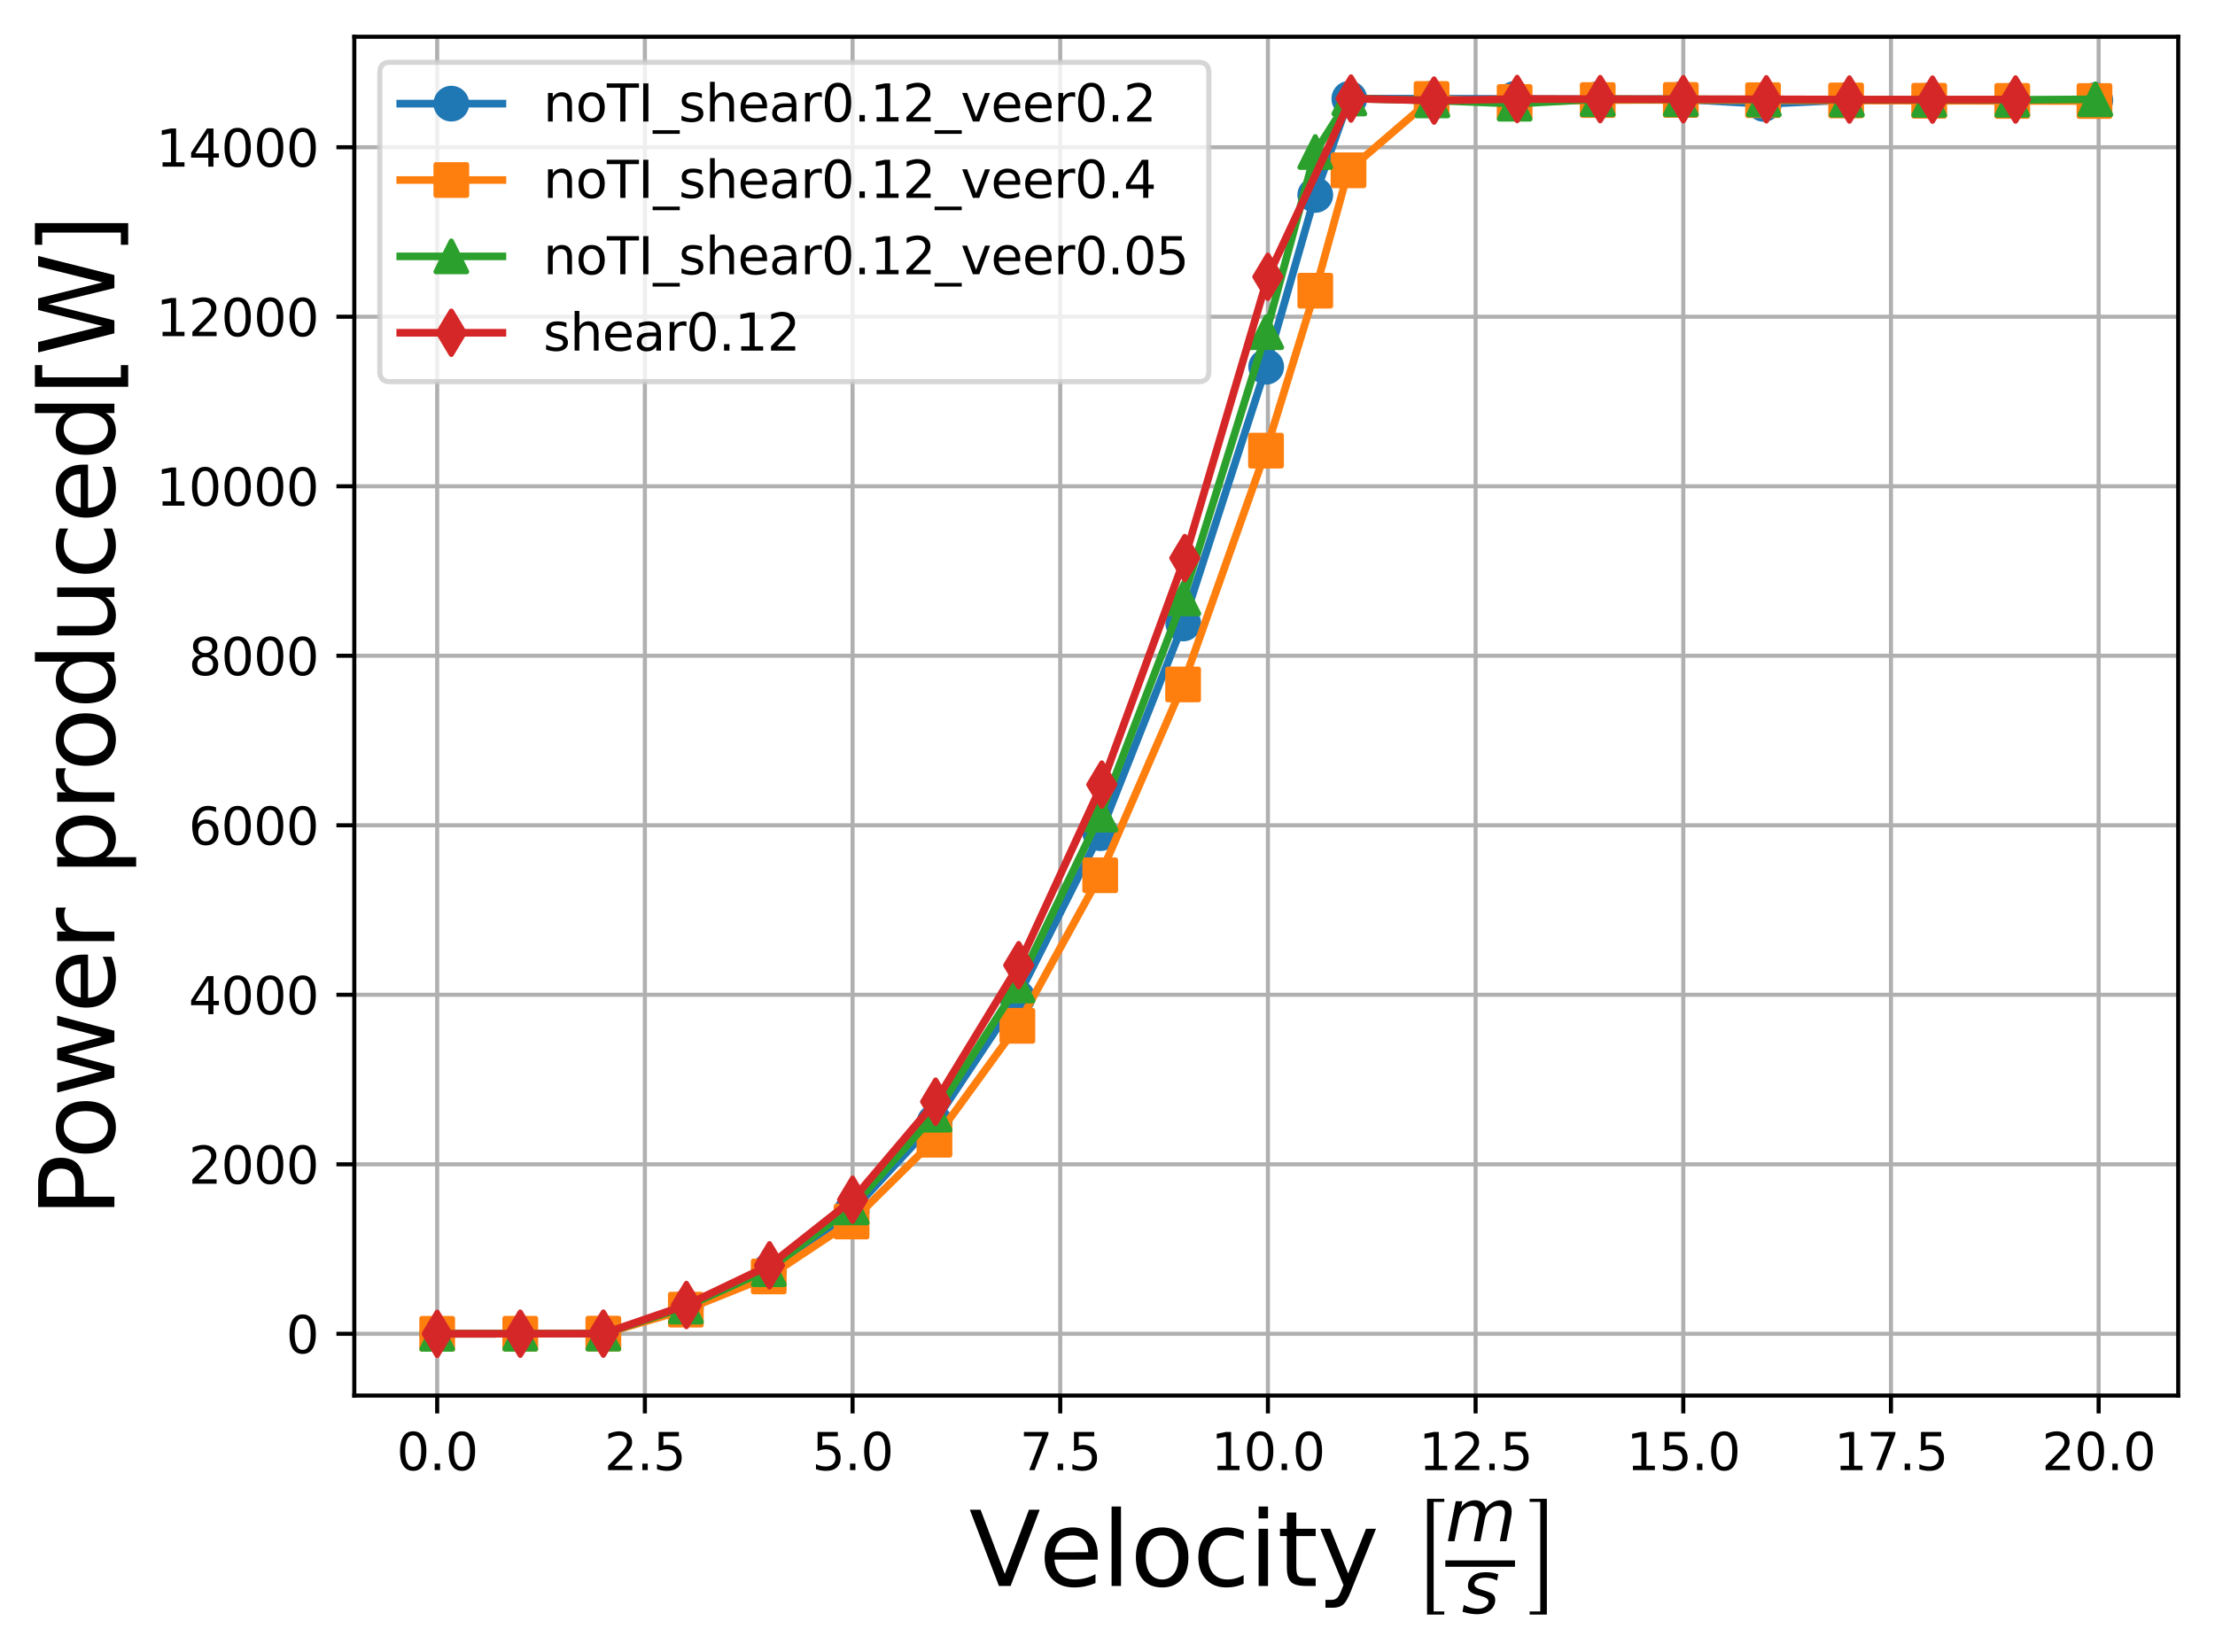 <?xml version="1.0" encoding="utf-8" standalone="no"?>
<!DOCTYPE svg PUBLIC "-//W3C//DTD SVG 1.1//EN"
  "http://www.w3.org/Graphics/SVG/1.1/DTD/svg11.dtd">
<svg xmlns:xlink="http://www.w3.org/1999/xlink" width="433.689pt" height="323.59pt" viewBox="0 0 433.689 323.59" xmlns="http://www.w3.org/2000/svg" version="1.1">
 <defs>
  <style type="text/css">*{stroke-linejoin: round; stroke-linecap: butt}</style>
 </defs>
 <g id="figure_1">
  <g id="patch_1">
   <path d="M 0 323.59 
L 433.689 323.59 
L 433.689 0 
L 0 0 
z
" style="fill: #ffffff"/>
  </g>
  <g id="axes_1">
   <g id="patch_2">
    <path d="M 69.369 273.312 
L 426.489 273.312 
L 426.489 7.2 
L 69.369 7.2 
z
" style="fill: #ffffff"/>
   </g>
   <g id="matplotlib.axis_1">
    <g id="xtick_1">
     <g id="line2d_1">
      <path d="M 85.601 273.312 
L 85.601 7.2 
" clip-path="url(#p61f2428135)" style="fill: none; stroke: #b0b0b0; stroke-width: 0.8; stroke-linecap: square"/>
     </g>
     <g id="line2d_2">
      <defs>
       <path id="m9c45f0bc8b" d="M 0 0 
L 0 3.5 
" style="stroke: #000000; stroke-width: 0.8"/>
      </defs>
      <g>
       <use xlink:href="#m9c45f0bc8b" x="85.601" y="273.312" style="stroke: #000000; stroke-width: 0.8"/>
      </g>
     </g>
     <g id="text_1">
      <!-- 0.0 -->
      <g transform="translate(77.65 287.91) scale(0.1 -0.1)">
       <defs>
        <path id="DejaVuSans-30" d="M 2034 4250 
Q 1547 4250 1301 3770 
Q 1056 3291 1056 2328 
Q 1056 1369 1301 889 
Q 1547 409 2034 409 
Q 2525 409 2770 889 
Q 3016 1369 3016 2328 
Q 3016 3291 2770 3770 
Q 2525 4250 2034 4250 
z
M 2034 4750 
Q 2819 4750 3233 4129 
Q 3647 3509 3647 2328 
Q 3647 1150 3233 529 
Q 2819 -91 2034 -91 
Q 1250 -91 836 529 
Q 422 1150 422 2328 
Q 422 3509 836 4129 
Q 1250 4750 2034 4750 
z
" transform="scale(0.016)"/>
        <path id="DejaVuSans-2e" d="M 684 794 
L 1344 794 
L 1344 0 
L 684 0 
L 684 794 
z
" transform="scale(0.016)"/>
       </defs>
       <use xlink:href="#DejaVuSans-30"/>
       <use xlink:href="#DejaVuSans-2e" x="63.623"/>
       <use xlink:href="#DejaVuSans-30" x="95.41"/>
      </g>
     </g>
    </g>
    <g id="xtick_2">
     <g id="line2d_3">
      <path d="M 126.265 273.312 
L 126.265 7.2 
" clip-path="url(#p61f2428135)" style="fill: none; stroke: #b0b0b0; stroke-width: 0.8; stroke-linecap: square"/>
     </g>
     <g id="line2d_4">
      <g>
       <use xlink:href="#m9c45f0bc8b" x="126.265" y="273.312" style="stroke: #000000; stroke-width: 0.8"/>
      </g>
     </g>
     <g id="text_2">
      <!-- 2.5 -->
      <g transform="translate(118.313 287.91) scale(0.1 -0.1)">
       <defs>
        <path id="DejaVuSans-32" d="M 1228 531 
L 3431 531 
L 3431 0 
L 469 0 
L 469 531 
Q 828 903 1448 1529 
Q 2069 2156 2228 2338 
Q 2531 2678 2651 2914 
Q 2772 3150 2772 3378 
Q 2772 3750 2511 3984 
Q 2250 4219 1831 4219 
Q 1534 4219 1204 4116 
Q 875 4013 500 3803 
L 500 4441 
Q 881 4594 1212 4672 
Q 1544 4750 1819 4750 
Q 2544 4750 2975 4387 
Q 3406 4025 3406 3419 
Q 3406 3131 3298 2873 
Q 3191 2616 2906 2266 
Q 2828 2175 2409 1742 
Q 1991 1309 1228 531 
z
" transform="scale(0.016)"/>
        <path id="DejaVuSans-35" d="M 691 4666 
L 3169 4666 
L 3169 4134 
L 1269 4134 
L 1269 2991 
Q 1406 3038 1543 3061 
Q 1681 3084 1819 3084 
Q 2600 3084 3056 2656 
Q 3513 2228 3513 1497 
Q 3513 744 3044 326 
Q 2575 -91 1722 -91 
Q 1428 -91 1123 -41 
Q 819 9 494 109 
L 494 744 
Q 775 591 1075 516 
Q 1375 441 1709 441 
Q 2250 441 2565 725 
Q 2881 1009 2881 1497 
Q 2881 1984 2565 2268 
Q 2250 2553 1709 2553 
Q 1456 2553 1204 2497 
Q 953 2441 691 2322 
L 691 4666 
z
" transform="scale(0.016)"/>
       </defs>
       <use xlink:href="#DejaVuSans-32"/>
       <use xlink:href="#DejaVuSans-2e" x="63.623"/>
       <use xlink:href="#DejaVuSans-35" x="95.41"/>
      </g>
     </g>
    </g>
    <g id="xtick_3">
     <g id="line2d_5">
      <path d="M 166.928 273.312 
L 166.928 7.2 
" clip-path="url(#p61f2428135)" style="fill: none; stroke: #b0b0b0; stroke-width: 0.8; stroke-linecap: square"/>
     </g>
     <g id="line2d_6">
      <g>
       <use xlink:href="#m9c45f0bc8b" x="166.928" y="273.312" style="stroke: #000000; stroke-width: 0.8"/>
      </g>
     </g>
     <g id="text_3">
      <!-- 5.0 -->
      <g transform="translate(158.976 287.91) scale(0.1 -0.1)">
       <use xlink:href="#DejaVuSans-35"/>
       <use xlink:href="#DejaVuSans-2e" x="63.623"/>
       <use xlink:href="#DejaVuSans-30" x="95.41"/>
      </g>
     </g>
    </g>
    <g id="xtick_4">
     <g id="line2d_7">
      <path d="M 207.591 273.312 
L 207.591 7.2 
" clip-path="url(#p61f2428135)" style="fill: none; stroke: #b0b0b0; stroke-width: 0.8; stroke-linecap: square"/>
     </g>
     <g id="line2d_8">
      <g>
       <use xlink:href="#m9c45f0bc8b" x="207.591" y="273.312" style="stroke: #000000; stroke-width: 0.8"/>
      </g>
     </g>
     <g id="text_4">
      <!-- 7.5 -->
      <g transform="translate(199.639 287.91) scale(0.1 -0.1)">
       <defs>
        <path id="DejaVuSans-37" d="M 525 4666 
L 3525 4666 
L 3525 4397 
L 1831 0 
L 1172 0 
L 2766 4134 
L 525 4134 
L 525 4666 
z
" transform="scale(0.016)"/>
       </defs>
       <use xlink:href="#DejaVuSans-37"/>
       <use xlink:href="#DejaVuSans-2e" x="63.623"/>
       <use xlink:href="#DejaVuSans-35" x="95.41"/>
      </g>
     </g>
    </g>
    <g id="xtick_5">
     <g id="line2d_9">
      <path d="M 248.254 273.312 
L 248.254 7.2 
" clip-path="url(#p61f2428135)" style="fill: none; stroke: #b0b0b0; stroke-width: 0.8; stroke-linecap: square"/>
     </g>
     <g id="line2d_10">
      <g>
       <use xlink:href="#m9c45f0bc8b" x="248.254" y="273.312" style="stroke: #000000; stroke-width: 0.8"/>
      </g>
     </g>
     <g id="text_5">
      <!-- 10.0 -->
      <g transform="translate(237.121 287.91) scale(0.1 -0.1)">
       <defs>
        <path id="DejaVuSans-31" d="M 794 531 
L 1825 531 
L 1825 4091 
L 703 3866 
L 703 4441 
L 1819 4666 
L 2450 4666 
L 2450 531 
L 3481 531 
L 3481 0 
L 794 0 
L 794 531 
z
" transform="scale(0.016)"/>
       </defs>
       <use xlink:href="#DejaVuSans-31"/>
       <use xlink:href="#DejaVuSans-30" x="63.623"/>
       <use xlink:href="#DejaVuSans-2e" x="127.246"/>
       <use xlink:href="#DejaVuSans-30" x="159.033"/>
      </g>
     </g>
    </g>
    <g id="xtick_6">
     <g id="line2d_11">
      <path d="M 288.917 273.312 
L 288.917 7.2 
" clip-path="url(#p61f2428135)" style="fill: none; stroke: #b0b0b0; stroke-width: 0.8; stroke-linecap: square"/>
     </g>
     <g id="line2d_12">
      <g>
       <use xlink:href="#m9c45f0bc8b" x="288.917" y="273.312" style="stroke: #000000; stroke-width: 0.8"/>
      </g>
     </g>
     <g id="text_6">
      <!-- 12.5 -->
      <g transform="translate(277.784 287.91) scale(0.1 -0.1)">
       <use xlink:href="#DejaVuSans-31"/>
       <use xlink:href="#DejaVuSans-32" x="63.623"/>
       <use xlink:href="#DejaVuSans-2e" x="127.246"/>
       <use xlink:href="#DejaVuSans-35" x="159.033"/>
      </g>
     </g>
    </g>
    <g id="xtick_7">
     <g id="line2d_13">
      <path d="M 329.58 273.312 
L 329.58 7.2 
" clip-path="url(#p61f2428135)" style="fill: none; stroke: #b0b0b0; stroke-width: 0.8; stroke-linecap: square"/>
     </g>
     <g id="line2d_14">
      <g>
       <use xlink:href="#m9c45f0bc8b" x="329.58" y="273.312" style="stroke: #000000; stroke-width: 0.8"/>
      </g>
     </g>
     <g id="text_7">
      <!-- 15.0 -->
      <g transform="translate(318.448 287.91) scale(0.1 -0.1)">
       <use xlink:href="#DejaVuSans-31"/>
       <use xlink:href="#DejaVuSans-35" x="63.623"/>
       <use xlink:href="#DejaVuSans-2e" x="127.246"/>
       <use xlink:href="#DejaVuSans-30" x="159.033"/>
      </g>
     </g>
    </g>
    <g id="xtick_8">
     <g id="line2d_15">
      <path d="M 370.243 273.312 
L 370.243 7.2 
" clip-path="url(#p61f2428135)" style="fill: none; stroke: #b0b0b0; stroke-width: 0.8; stroke-linecap: square"/>
     </g>
     <g id="line2d_16">
      <g>
       <use xlink:href="#m9c45f0bc8b" x="370.243" y="273.312" style="stroke: #000000; stroke-width: 0.8"/>
      </g>
     </g>
     <g id="text_8">
      <!-- 17.5 -->
      <g transform="translate(359.111 287.91) scale(0.1 -0.1)">
       <use xlink:href="#DejaVuSans-31"/>
       <use xlink:href="#DejaVuSans-37" x="63.623"/>
       <use xlink:href="#DejaVuSans-2e" x="127.246"/>
       <use xlink:href="#DejaVuSans-35" x="159.033"/>
      </g>
     </g>
    </g>
    <g id="xtick_9">
     <g id="line2d_17">
      <path d="M 410.907 273.312 
L 410.907 7.2 
" clip-path="url(#p61f2428135)" style="fill: none; stroke: #b0b0b0; stroke-width: 0.8; stroke-linecap: square"/>
     </g>
     <g id="line2d_18">
      <g>
       <use xlink:href="#m9c45f0bc8b" x="410.907" y="273.312" style="stroke: #000000; stroke-width: 0.8"/>
      </g>
     </g>
     <g id="text_9">
      <!-- 20.0 -->
      <g transform="translate(399.774 287.91) scale(0.1 -0.1)">
       <use xlink:href="#DejaVuSans-32"/>
       <use xlink:href="#DejaVuSans-30" x="63.623"/>
       <use xlink:href="#DejaVuSans-2e" x="127.246"/>
       <use xlink:href="#DejaVuSans-30" x="159.033"/>
      </g>
     </g>
    </g>
    <g id="text_10">
     <!-- Velocity $\left[\frac{\mathit{m}}{\mathit{s}}\right]$ -->
     <g transform="translate(189.729 310.79) scale(0.2 -0.2)">
      <defs>
       <path id="DejaVuSans-56" d="M 1831 0 
L 50 4666 
L 709 4666 
L 2188 738 
L 3669 4666 
L 4325 4666 
L 2547 0 
L 1831 0 
z
" transform="scale(0.016)"/>
       <path id="DejaVuSans-65" d="M 3597 1894 
L 3597 1613 
L 953 1613 
Q 991 1019 1311 708 
Q 1631 397 2203 397 
Q 2534 397 2845 478 
Q 3156 559 3463 722 
L 3463 178 
Q 3153 47 2828 -22 
Q 2503 -91 2169 -91 
Q 1331 -91 842 396 
Q 353 884 353 1716 
Q 353 2575 817 3079 
Q 1281 3584 2069 3584 
Q 2775 3584 3186 3129 
Q 3597 2675 3597 1894 
z
M 3022 2063 
Q 3016 2534 2758 2815 
Q 2500 3097 2075 3097 
Q 1594 3097 1305 2825 
Q 1016 2553 972 2059 
L 3022 2063 
z
" transform="scale(0.016)"/>
       <path id="DejaVuSans-6c" d="M 603 4863 
L 1178 4863 
L 1178 0 
L 603 0 
L 603 4863 
z
" transform="scale(0.016)"/>
       <path id="DejaVuSans-6f" d="M 1959 3097 
Q 1497 3097 1228 2736 
Q 959 2375 959 1747 
Q 959 1119 1226 758 
Q 1494 397 1959 397 
Q 2419 397 2687 759 
Q 2956 1122 2956 1747 
Q 2956 2369 2687 2733 
Q 2419 3097 1959 3097 
z
M 1959 3584 
Q 2709 3584 3137 3096 
Q 3566 2609 3566 1747 
Q 3566 888 3137 398 
Q 2709 -91 1959 -91 
Q 1206 -91 779 398 
Q 353 888 353 1747 
Q 353 2609 779 3096 
Q 1206 3584 1959 3584 
z
" transform="scale(0.016)"/>
       <path id="DejaVuSans-63" d="M 3122 3366 
L 3122 2828 
Q 2878 2963 2633 3030 
Q 2388 3097 2138 3097 
Q 1578 3097 1268 2742 
Q 959 2388 959 1747 
Q 959 1106 1268 751 
Q 1578 397 2138 397 
Q 2388 397 2633 464 
Q 2878 531 3122 666 
L 3122 134 
Q 2881 22 2623 -34 
Q 2366 -91 2075 -91 
Q 1284 -91 818 406 
Q 353 903 353 1747 
Q 353 2603 823 3093 
Q 1294 3584 2113 3584 
Q 2378 3584 2631 3529 
Q 2884 3475 3122 3366 
z
" transform="scale(0.016)"/>
       <path id="DejaVuSans-69" d="M 603 3500 
L 1178 3500 
L 1178 0 
L 603 0 
L 603 3500 
z
M 603 4863 
L 1178 4863 
L 1178 4134 
L 603 4134 
L 603 4863 
z
" transform="scale(0.016)"/>
       <path id="DejaVuSans-74" d="M 1172 4494 
L 1172 3500 
L 2356 3500 
L 2356 3053 
L 1172 3053 
L 1172 1153 
Q 1172 725 1289 603 
Q 1406 481 1766 481 
L 2356 481 
L 2356 0 
L 1766 0 
Q 1100 0 847 248 
Q 594 497 594 1153 
L 594 3053 
L 172 3053 
L 172 3500 
L 594 3500 
L 594 4494 
L 1172 4494 
z
" transform="scale(0.016)"/>
       <path id="DejaVuSans-79" d="M 2059 -325 
Q 1816 -950 1584 -1140 
Q 1353 -1331 966 -1331 
L 506 -1331 
L 506 -850 
L 844 -850 
Q 1081 -850 1212 -737 
Q 1344 -625 1503 -206 
L 1606 56 
L 191 3500 
L 800 3500 
L 1894 763 
L 2988 3500 
L 3597 3500 
L 2059 -325 
z
" transform="scale(0.016)"/>
       <path id="DejaVuSans-20" transform="scale(0.016)"/>
       <path id="STIXSizeOneSym-Regular-5b" d="M 2323 -1050 
L 1152 -1050 
L 1152 6822 
L 2323 6822 
L 2323 6611 
L 1600 6611 
L 1600 -838 
L 2323 -838 
L 2323 -1050 
z
" transform="scale(0.016)"/>
       <path id="DejaVuSans-Oblique-6d" d="M 5747 2113 
L 5338 0 
L 4763 0 
L 5166 2094 
Q 5191 2228 5203 2325 
Q 5216 2422 5216 2491 
Q 5216 2772 5059 2928 
Q 4903 3084 4622 3084 
Q 4203 3084 3875 2770 
Q 3547 2456 3450 1953 
L 3066 0 
L 2491 0 
L 2900 2094 
Q 2925 2209 2937 2307 
Q 2950 2406 2950 2484 
Q 2950 2769 2794 2926 
Q 2638 3084 2363 3084 
Q 1938 3084 1609 2770 
Q 1281 2456 1184 1953 
L 800 0 
L 225 0 
L 909 3500 
L 1484 3500 
L 1375 2956 
Q 1609 3263 1923 3423 
Q 2238 3584 2597 3584 
Q 2978 3584 3223 3384 
Q 3469 3184 3519 2828 
Q 3781 3197 4126 3390 
Q 4472 3584 4856 3584 
Q 5306 3584 5551 3325 
Q 5797 3066 5797 2591 
Q 5797 2488 5784 2364 
Q 5772 2241 5747 2113 
z
" transform="scale(0.016)"/>
       <path id="DejaVuSans-Oblique-73" d="M 3200 3397 
L 3091 2853 
Q 2863 2978 2609 3040 
Q 2356 3103 2088 3103 
Q 1634 3103 1373 2948 
Q 1113 2794 1113 2528 
Q 1113 2219 1719 2053 
Q 1766 2041 1788 2034 
L 1972 1978 
Q 2547 1819 2739 1644 
Q 2931 1469 2931 1166 
Q 2931 609 2489 259 
Q 2047 -91 1331 -91 
Q 1053 -91 747 -37 
Q 441 16 72 128 
L 184 722 
Q 500 559 806 475 
Q 1113 391 1394 391 
Q 1816 391 2080 572 
Q 2344 753 2344 1031 
Q 2344 1331 1650 1516 
L 1591 1531 
L 1394 1581 
Q 956 1697 753 1886 
Q 550 2075 550 2369 
Q 550 2928 970 3256 
Q 1391 3584 2113 3584 
Q 2397 3584 2667 3537 
Q 2938 3491 3200 3397 
z
" transform="scale(0.016)"/>
       <path id="STIXSizeOneSym-Regular-5d" d="M 1299 -1050 
L 128 -1050 
L 128 -838 
L 851 -838 
L 851 6611 
L 128 6611 
L 128 6822 
L 1299 6822 
L 1299 -1050 
z
" transform="scale(0.016)"/>
      </defs>
      <use xlink:href="#DejaVuSans-56" transform="translate(0 0.945)"/>
      <use xlink:href="#DejaVuSans-65" transform="translate(68.408 0.945)"/>
      <use xlink:href="#DejaVuSans-6c" transform="translate(129.932 0.945)"/>
      <use xlink:href="#DejaVuSans-6f" transform="translate(157.715 0.945)"/>
      <use xlink:href="#DejaVuSans-63" transform="translate(218.896 0.945)"/>
      <use xlink:href="#DejaVuSans-69" transform="translate(273.877 0.945)"/>
      <use xlink:href="#DejaVuSans-74" transform="translate(301.66 0.945)"/>
      <use xlink:href="#DejaVuSans-79" transform="translate(340.869 0.945)"/>
      <use xlink:href="#DejaVuSans-20" transform="translate(400.049 0.945)"/>
      <use xlink:href="#STIXSizeOneSym-Regular-5b" transform="translate(431.836 -11.938) scale(0.9)"/>
      <use xlink:href="#DejaVuSans-Oblique-6d" transform="translate(466.306 44.742) scale(0.7)"/>
      <use xlink:href="#DejaVuSans-Oblique-73" transform="translate(482.306 -25.708) scale(0.7)"/>
      <use xlink:href="#STIXSizeOneSym-Regular-5d" transform="translate(546.994 -11.938) scale(0.9)"/>
      <path d="M 466.306 19.742 
L 466.306 25.992 
L 534.494 25.992 
L 534.494 19.742 
L 466.306 19.742 
z
"/>
     </g>
    </g>
   </g>
   <g id="matplotlib.axis_2">
    <g id="ytick_1">
     <g id="line2d_19">
      <path d="M 69.369 261.216 
L 426.489 261.216 
" clip-path="url(#p61f2428135)" style="fill: none; stroke: #b0b0b0; stroke-width: 0.8; stroke-linecap: square"/>
     </g>
     <g id="line2d_20">
      <defs>
       <path id="m4cf74518ba" d="M 0 0 
L -3.5 0 
" style="stroke: #000000; stroke-width: 0.8"/>
      </defs>
      <g>
       <use xlink:href="#m4cf74518ba" x="69.369" y="261.216" style="stroke: #000000; stroke-width: 0.8"/>
      </g>
     </g>
     <g id="text_11">
      <!-- 0 -->
      <g transform="translate(56.006 265.015) scale(0.1 -0.1)">
       <use xlink:href="#DejaVuSans-30"/>
      </g>
     </g>
    </g>
    <g id="ytick_2">
     <g id="line2d_21">
      <path d="M 69.369 228.019 
L 426.489 228.019 
" clip-path="url(#p61f2428135)" style="fill: none; stroke: #b0b0b0; stroke-width: 0.8; stroke-linecap: square"/>
     </g>
     <g id="line2d_22">
      <g>
       <use xlink:href="#m4cf74518ba" x="69.369" y="228.019" style="stroke: #000000; stroke-width: 0.8"/>
      </g>
     </g>
     <g id="text_12">
      <!-- 2000 -->
      <g transform="translate(36.919 231.818) scale(0.1 -0.1)">
       <use xlink:href="#DejaVuSans-32"/>
       <use xlink:href="#DejaVuSans-30" x="63.623"/>
       <use xlink:href="#DejaVuSans-30" x="127.246"/>
       <use xlink:href="#DejaVuSans-30" x="190.869"/>
      </g>
     </g>
    </g>
    <g id="ytick_3">
     <g id="line2d_23">
      <path d="M 69.369 194.821 
L 426.489 194.821 
" clip-path="url(#p61f2428135)" style="fill: none; stroke: #b0b0b0; stroke-width: 0.8; stroke-linecap: square"/>
     </g>
     <g id="line2d_24">
      <g>
       <use xlink:href="#m4cf74518ba" x="69.369" y="194.821" style="stroke: #000000; stroke-width: 0.8"/>
      </g>
     </g>
     <g id="text_13">
      <!-- 4000 -->
      <g transform="translate(36.919 198.621) scale(0.1 -0.1)">
       <defs>
        <path id="DejaVuSans-34" d="M 2419 4116 
L 825 1625 
L 2419 1625 
L 2419 4116 
z
M 2253 4666 
L 3047 4666 
L 3047 1625 
L 3713 1625 
L 3713 1100 
L 3047 1100 
L 3047 0 
L 2419 0 
L 2419 1100 
L 313 1100 
L 313 1709 
L 2253 4666 
z
" transform="scale(0.016)"/>
       </defs>
       <use xlink:href="#DejaVuSans-34"/>
       <use xlink:href="#DejaVuSans-30" x="63.623"/>
       <use xlink:href="#DejaVuSans-30" x="127.246"/>
       <use xlink:href="#DejaVuSans-30" x="190.869"/>
      </g>
     </g>
    </g>
    <g id="ytick_4">
     <g id="line2d_25">
      <path d="M 69.369 161.624 
L 426.489 161.624 
" clip-path="url(#p61f2428135)" style="fill: none; stroke: #b0b0b0; stroke-width: 0.8; stroke-linecap: square"/>
     </g>
     <g id="line2d_26">
      <g>
       <use xlink:href="#m4cf74518ba" x="69.369" y="161.624" style="stroke: #000000; stroke-width: 0.8"/>
      </g>
     </g>
     <g id="text_14">
      <!-- 6000 -->
      <g transform="translate(36.919 165.423) scale(0.1 -0.1)">
       <defs>
        <path id="DejaVuSans-36" d="M 2113 2584 
Q 1688 2584 1439 2293 
Q 1191 2003 1191 1497 
Q 1191 994 1439 701 
Q 1688 409 2113 409 
Q 2538 409 2786 701 
Q 3034 994 3034 1497 
Q 3034 2003 2786 2293 
Q 2538 2584 2113 2584 
z
M 3366 4563 
L 3366 3988 
Q 3128 4100 2886 4159 
Q 2644 4219 2406 4219 
Q 1781 4219 1451 3797 
Q 1122 3375 1075 2522 
Q 1259 2794 1537 2939 
Q 1816 3084 2150 3084 
Q 2853 3084 3261 2657 
Q 3669 2231 3669 1497 
Q 3669 778 3244 343 
Q 2819 -91 2113 -91 
Q 1303 -91 875 529 
Q 447 1150 447 2328 
Q 447 3434 972 4092 
Q 1497 4750 2381 4750 
Q 2619 4750 2861 4703 
Q 3103 4656 3366 4563 
z
" transform="scale(0.016)"/>
       </defs>
       <use xlink:href="#DejaVuSans-36"/>
       <use xlink:href="#DejaVuSans-30" x="63.623"/>
       <use xlink:href="#DejaVuSans-30" x="127.246"/>
       <use xlink:href="#DejaVuSans-30" x="190.869"/>
      </g>
     </g>
    </g>
    <g id="ytick_5">
     <g id="line2d_27">
      <path d="M 69.369 128.427 
L 426.489 128.427 
" clip-path="url(#p61f2428135)" style="fill: none; stroke: #b0b0b0; stroke-width: 0.8; stroke-linecap: square"/>
     </g>
     <g id="line2d_28">
      <g>
       <use xlink:href="#m4cf74518ba" x="69.369" y="128.427" style="stroke: #000000; stroke-width: 0.8"/>
      </g>
     </g>
     <g id="text_15">
      <!-- 8000 -->
      <g transform="translate(36.919 132.226) scale(0.1 -0.1)">
       <defs>
        <path id="DejaVuSans-38" d="M 2034 2216 
Q 1584 2216 1326 1975 
Q 1069 1734 1069 1313 
Q 1069 891 1326 650 
Q 1584 409 2034 409 
Q 2484 409 2743 651 
Q 3003 894 3003 1313 
Q 3003 1734 2745 1975 
Q 2488 2216 2034 2216 
z
M 1403 2484 
Q 997 2584 770 2862 
Q 544 3141 544 3541 
Q 544 4100 942 4425 
Q 1341 4750 2034 4750 
Q 2731 4750 3128 4425 
Q 3525 4100 3525 3541 
Q 3525 3141 3298 2862 
Q 3072 2584 2669 2484 
Q 3125 2378 3379 2068 
Q 3634 1759 3634 1313 
Q 3634 634 3220 271 
Q 2806 -91 2034 -91 
Q 1263 -91 848 271 
Q 434 634 434 1313 
Q 434 1759 690 2068 
Q 947 2378 1403 2484 
z
M 1172 3481 
Q 1172 3119 1398 2916 
Q 1625 2713 2034 2713 
Q 2441 2713 2670 2916 
Q 2900 3119 2900 3481 
Q 2900 3844 2670 4047 
Q 2441 4250 2034 4250 
Q 1625 4250 1398 4047 
Q 1172 3844 1172 3481 
z
" transform="scale(0.016)"/>
       </defs>
       <use xlink:href="#DejaVuSans-38"/>
       <use xlink:href="#DejaVuSans-30" x="63.623"/>
       <use xlink:href="#DejaVuSans-30" x="127.246"/>
       <use xlink:href="#DejaVuSans-30" x="190.869"/>
      </g>
     </g>
    </g>
    <g id="ytick_6">
     <g id="line2d_29">
      <path d="M 69.369 95.23 
L 426.489 95.23 
" clip-path="url(#p61f2428135)" style="fill: none; stroke: #b0b0b0; stroke-width: 0.8; stroke-linecap: square"/>
     </g>
     <g id="line2d_30">
      <g>
       <use xlink:href="#m4cf74518ba" x="69.369" y="95.23" style="stroke: #000000; stroke-width: 0.8"/>
      </g>
     </g>
     <g id="text_16">
      <!-- 10000 -->
      <g transform="translate(30.556 99.029) scale(0.1 -0.1)">
       <use xlink:href="#DejaVuSans-31"/>
       <use xlink:href="#DejaVuSans-30" x="63.623"/>
       <use xlink:href="#DejaVuSans-30" x="127.246"/>
       <use xlink:href="#DejaVuSans-30" x="190.869"/>
       <use xlink:href="#DejaVuSans-30" x="254.492"/>
      </g>
     </g>
    </g>
    <g id="ytick_7">
     <g id="line2d_31">
      <path d="M 69.369 62.032 
L 426.489 62.032 
" clip-path="url(#p61f2428135)" style="fill: none; stroke: #b0b0b0; stroke-width: 0.8; stroke-linecap: square"/>
     </g>
     <g id="line2d_32">
      <g>
       <use xlink:href="#m4cf74518ba" x="69.369" y="62.032" style="stroke: #000000; stroke-width: 0.8"/>
      </g>
     </g>
     <g id="text_17">
      <!-- 12000 -->
      <g transform="translate(30.556 65.832) scale(0.1 -0.1)">
       <use xlink:href="#DejaVuSans-31"/>
       <use xlink:href="#DejaVuSans-32" x="63.623"/>
       <use xlink:href="#DejaVuSans-30" x="127.246"/>
       <use xlink:href="#DejaVuSans-30" x="190.869"/>
       <use xlink:href="#DejaVuSans-30" x="254.492"/>
      </g>
     </g>
    </g>
    <g id="ytick_8">
     <g id="line2d_33">
      <path d="M 69.369 28.835 
L 426.489 28.835 
" clip-path="url(#p61f2428135)" style="fill: none; stroke: #b0b0b0; stroke-width: 0.8; stroke-linecap: square"/>
     </g>
     <g id="line2d_34">
      <g>
       <use xlink:href="#m4cf74518ba" x="69.369" y="28.835" style="stroke: #000000; stroke-width: 0.8"/>
      </g>
     </g>
     <g id="text_18">
      <!-- 14000 -->
      <g transform="translate(30.556 32.634) scale(0.1 -0.1)">
       <use xlink:href="#DejaVuSans-31"/>
       <use xlink:href="#DejaVuSans-34" x="63.623"/>
       <use xlink:href="#DejaVuSans-30" x="127.246"/>
       <use xlink:href="#DejaVuSans-30" x="190.869"/>
       <use xlink:href="#DejaVuSans-30" x="254.492"/>
      </g>
     </g>
    </g>
    <g id="text_19">
     <!-- Power produced[W] -->
     <g transform="translate(22.397 238.392) rotate(-90) scale(0.2 -0.2)">
      <defs>
       <path id="DejaVuSans-50" d="M 1259 4147 
L 1259 2394 
L 2053 2394 
Q 2494 2394 2734 2622 
Q 2975 2850 2975 3272 
Q 2975 3691 2734 3919 
Q 2494 4147 2053 4147 
L 1259 4147 
z
M 628 4666 
L 2053 4666 
Q 2838 4666 3239 4311 
Q 3641 3956 3641 3272 
Q 3641 2581 3239 2228 
Q 2838 1875 2053 1875 
L 1259 1875 
L 1259 0 
L 628 0 
L 628 4666 
z
" transform="scale(0.016)"/>
       <path id="DejaVuSans-77" d="M 269 3500 
L 844 3500 
L 1563 769 
L 2278 3500 
L 2956 3500 
L 3675 769 
L 4391 3500 
L 4966 3500 
L 4050 0 
L 3372 0 
L 2619 2869 
L 1863 0 
L 1184 0 
L 269 3500 
z
" transform="scale(0.016)"/>
       <path id="DejaVuSans-72" d="M 2631 2963 
Q 2534 3019 2420 3045 
Q 2306 3072 2169 3072 
Q 1681 3072 1420 2755 
Q 1159 2438 1159 1844 
L 1159 0 
L 581 0 
L 581 3500 
L 1159 3500 
L 1159 2956 
Q 1341 3275 1631 3429 
Q 1922 3584 2338 3584 
Q 2397 3584 2469 3576 
Q 2541 3569 2628 3553 
L 2631 2963 
z
" transform="scale(0.016)"/>
       <path id="DejaVuSans-70" d="M 1159 525 
L 1159 -1331 
L 581 -1331 
L 581 3500 
L 1159 3500 
L 1159 2969 
Q 1341 3281 1617 3432 
Q 1894 3584 2278 3584 
Q 2916 3584 3314 3078 
Q 3713 2572 3713 1747 
Q 3713 922 3314 415 
Q 2916 -91 2278 -91 
Q 1894 -91 1617 61 
Q 1341 213 1159 525 
z
M 3116 1747 
Q 3116 2381 2855 2742 
Q 2594 3103 2138 3103 
Q 1681 3103 1420 2742 
Q 1159 2381 1159 1747 
Q 1159 1113 1420 752 
Q 1681 391 2138 391 
Q 2594 391 2855 752 
Q 3116 1113 3116 1747 
z
" transform="scale(0.016)"/>
       <path id="DejaVuSans-64" d="M 2906 2969 
L 2906 4863 
L 3481 4863 
L 3481 0 
L 2906 0 
L 2906 525 
Q 2725 213 2448 61 
Q 2172 -91 1784 -91 
Q 1150 -91 751 415 
Q 353 922 353 1747 
Q 353 2572 751 3078 
Q 1150 3584 1784 3584 
Q 2172 3584 2448 3432 
Q 2725 3281 2906 2969 
z
M 947 1747 
Q 947 1113 1208 752 
Q 1469 391 1925 391 
Q 2381 391 2643 752 
Q 2906 1113 2906 1747 
Q 2906 2381 2643 2742 
Q 2381 3103 1925 3103 
Q 1469 3103 1208 2742 
Q 947 2381 947 1747 
z
" transform="scale(0.016)"/>
       <path id="DejaVuSans-75" d="M 544 1381 
L 544 3500 
L 1119 3500 
L 1119 1403 
Q 1119 906 1312 657 
Q 1506 409 1894 409 
Q 2359 409 2629 706 
Q 2900 1003 2900 1516 
L 2900 3500 
L 3475 3500 
L 3475 0 
L 2900 0 
L 2900 538 
Q 2691 219 2414 64 
Q 2138 -91 1772 -91 
Q 1169 -91 856 284 
Q 544 659 544 1381 
z
M 1991 3584 
L 1991 3584 
z
" transform="scale(0.016)"/>
       <path id="DejaVuSans-5b" d="M 550 4863 
L 1875 4863 
L 1875 4416 
L 1125 4416 
L 1125 -397 
L 1875 -397 
L 1875 -844 
L 550 -844 
L 550 4863 
z
" transform="scale(0.016)"/>
       <path id="DejaVuSans-57" d="M 213 4666 
L 850 4666 
L 1831 722 
L 2809 4666 
L 3519 4666 
L 4500 722 
L 5478 4666 
L 6119 4666 
L 4947 0 
L 4153 0 
L 3169 4050 
L 2175 0 
L 1381 0 
L 213 4666 
z
" transform="scale(0.016)"/>
       <path id="DejaVuSans-5d" d="M 1947 4863 
L 1947 -844 
L 622 -844 
L 622 -397 
L 1369 -397 
L 1369 4416 
L 622 4416 
L 622 4863 
L 1947 4863 
z
" transform="scale(0.016)"/>
      </defs>
      <use xlink:href="#DejaVuSans-50"/>
      <use xlink:href="#DejaVuSans-6f" x="56.678"/>
      <use xlink:href="#DejaVuSans-77" x="117.859"/>
      <use xlink:href="#DejaVuSans-65" x="199.646"/>
      <use xlink:href="#DejaVuSans-72" x="261.17"/>
      <use xlink:href="#DejaVuSans-20" x="302.283"/>
      <use xlink:href="#DejaVuSans-70" x="334.07"/>
      <use xlink:href="#DejaVuSans-72" x="397.547"/>
      <use xlink:href="#DejaVuSans-6f" x="436.41"/>
      <use xlink:href="#DejaVuSans-64" x="497.592"/>
      <use xlink:href="#DejaVuSans-75" x="561.068"/>
      <use xlink:href="#DejaVuSans-63" x="624.447"/>
      <use xlink:href="#DejaVuSans-65" x="679.428"/>
      <use xlink:href="#DejaVuSans-64" x="740.951"/>
      <use xlink:href="#DejaVuSans-5b" x="804.428"/>
      <use xlink:href="#DejaVuSans-57" x="843.441"/>
      <use xlink:href="#DejaVuSans-5d" x="942.318"/>
     </g>
    </g>
   </g>
   <g id="line2d_35">
    <path d="M 85.601 261.216 
L 101.867 261.199 
L 118.132 261.183 
L 134.3 256.075 
L 150.532 248.996 
L 166.749 237.28 
L 182.982 219.771 
L 199.214 195.382 
L 215.447 163.173 
L 231.68 122.104 
L 247.912 71.822 
L 257.525 38.184 
L 264.194 19.333 
L 280.297 19.314 
L 296.562 19.383 
L 312.827 19.439 
L 329.092 19.435 
L 345.358 20.357 
L 361.46 19.596 
L 377.726 19.641 
L 393.991 19.666 
L 410.256 19.62 
" clip-path="url(#p61f2428135)" style="fill: none; stroke: #1f77b4; stroke-width: 1.5; stroke-linecap: square"/>
    <defs>
     <path id="m378fe82d16" d="M 0 3 
C 0.796 3 1.559 2.684 2.121 2.121 
C 2.684 1.559 3 0.796 3 0 
C 3 -0.796 2.684 -1.559 2.121 -2.121 
C 1.559 -2.684 0.796 -3 0 -3 
C -0.796 -3 -1.559 -2.684 -2.121 -2.121 
C -2.684 -1.559 -3 -0.796 -3 0 
C -3 0.796 -2.684 1.559 -2.121 2.121 
C -1.559 2.684 -0.796 3 0 3 
z
" style="stroke: #1f77b4"/>
    </defs>
    <g clip-path="url(#p61f2428135)">
     <use xlink:href="#m378fe82d16" x="85.601" y="261.216" style="fill: #1f77b4; stroke: #1f77b4"/>
     <use xlink:href="#m378fe82d16" x="101.867" y="261.199" style="fill: #1f77b4; stroke: #1f77b4"/>
     <use xlink:href="#m378fe82d16" x="118.132" y="261.183" style="fill: #1f77b4; stroke: #1f77b4"/>
     <use xlink:href="#m378fe82d16" x="134.3" y="256.075" style="fill: #1f77b4; stroke: #1f77b4"/>
     <use xlink:href="#m378fe82d16" x="150.532" y="248.996" style="fill: #1f77b4; stroke: #1f77b4"/>
     <use xlink:href="#m378fe82d16" x="166.749" y="237.28" style="fill: #1f77b4; stroke: #1f77b4"/>
     <use xlink:href="#m378fe82d16" x="182.982" y="219.771" style="fill: #1f77b4; stroke: #1f77b4"/>
     <use xlink:href="#m378fe82d16" x="199.214" y="195.382" style="fill: #1f77b4; stroke: #1f77b4"/>
     <use xlink:href="#m378fe82d16" x="215.447" y="163.173" style="fill: #1f77b4; stroke: #1f77b4"/>
     <use xlink:href="#m378fe82d16" x="231.68" y="122.104" style="fill: #1f77b4; stroke: #1f77b4"/>
     <use xlink:href="#m378fe82d16" x="247.912" y="71.822" style="fill: #1f77b4; stroke: #1f77b4"/>
     <use xlink:href="#m378fe82d16" x="257.525" y="38.184" style="fill: #1f77b4; stroke: #1f77b4"/>
     <use xlink:href="#m378fe82d16" x="264.194" y="19.333" style="fill: #1f77b4; stroke: #1f77b4"/>
     <use xlink:href="#m378fe82d16" x="280.297" y="19.314" style="fill: #1f77b4; stroke: #1f77b4"/>
     <use xlink:href="#m378fe82d16" x="296.562" y="19.383" style="fill: #1f77b4; stroke: #1f77b4"/>
     <use xlink:href="#m378fe82d16" x="312.827" y="19.439" style="fill: #1f77b4; stroke: #1f77b4"/>
     <use xlink:href="#m378fe82d16" x="329.092" y="19.435" style="fill: #1f77b4; stroke: #1f77b4"/>
     <use xlink:href="#m378fe82d16" x="345.358" y="20.357" style="fill: #1f77b4; stroke: #1f77b4"/>
     <use xlink:href="#m378fe82d16" x="361.46" y="19.596" style="fill: #1f77b4; stroke: #1f77b4"/>
     <use xlink:href="#m378fe82d16" x="377.726" y="19.641" style="fill: #1f77b4; stroke: #1f77b4"/>
     <use xlink:href="#m378fe82d16" x="393.991" y="19.666" style="fill: #1f77b4; stroke: #1f77b4"/>
     <use xlink:href="#m378fe82d16" x="410.256" y="19.62" style="fill: #1f77b4; stroke: #1f77b4"/>
    </g>
   </g>
   <g id="line2d_36">
    <path d="M 85.601 261.216 
L 101.867 261.199 
L 118.132 261.183 
L 134.283 256.486 
L 150.516 249.981 
L 166.733 239.228 
L 182.965 223.204 
L 199.198 200.898 
L 215.415 171.414 
L 231.647 134.047 
L 247.88 88.253 
L 257.525 56.926 
L 264.031 33.354 
L 280.297 19.384 
L 296.562 19.97 
L 312.827 19.597 
L 329.092 19.57 
L 345.195 19.623 
L 361.46 19.673 
L 377.726 19.73 
L 393.991 19.764 
L 410.093 19.783 
" clip-path="url(#p61f2428135)" style="fill: none; stroke: #ff7f0e; stroke-width: 1.5; stroke-linecap: square"/>
    <defs>
     <path id="m6d0a03b440" d="M -3 3 
L 3 3 
L 3 -3 
L -3 -3 
z
" style="stroke: #ff7f0e; stroke-linejoin: miter"/>
    </defs>
    <g clip-path="url(#p61f2428135)">
     <use xlink:href="#m6d0a03b440" x="85.601" y="261.216" style="fill: #ff7f0e; stroke: #ff7f0e; stroke-linejoin: miter"/>
     <use xlink:href="#m6d0a03b440" x="101.867" y="261.199" style="fill: #ff7f0e; stroke: #ff7f0e; stroke-linejoin: miter"/>
     <use xlink:href="#m6d0a03b440" x="118.132" y="261.183" style="fill: #ff7f0e; stroke: #ff7f0e; stroke-linejoin: miter"/>
     <use xlink:href="#m6d0a03b440" x="134.283" y="256.486" style="fill: #ff7f0e; stroke: #ff7f0e; stroke-linejoin: miter"/>
     <use xlink:href="#m6d0a03b440" x="150.516" y="249.981" style="fill: #ff7f0e; stroke: #ff7f0e; stroke-linejoin: miter"/>
     <use xlink:href="#m6d0a03b440" x="166.733" y="239.228" style="fill: #ff7f0e; stroke: #ff7f0e; stroke-linejoin: miter"/>
     <use xlink:href="#m6d0a03b440" x="182.965" y="223.204" style="fill: #ff7f0e; stroke: #ff7f0e; stroke-linejoin: miter"/>
     <use xlink:href="#m6d0a03b440" x="199.198" y="200.898" style="fill: #ff7f0e; stroke: #ff7f0e; stroke-linejoin: miter"/>
     <use xlink:href="#m6d0a03b440" x="215.415" y="171.414" style="fill: #ff7f0e; stroke: #ff7f0e; stroke-linejoin: miter"/>
     <use xlink:href="#m6d0a03b440" x="231.647" y="134.047" style="fill: #ff7f0e; stroke: #ff7f0e; stroke-linejoin: miter"/>
     <use xlink:href="#m6d0a03b440" x="247.88" y="88.253" style="fill: #ff7f0e; stroke: #ff7f0e; stroke-linejoin: miter"/>
     <use xlink:href="#m6d0a03b440" x="257.525" y="56.926" style="fill: #ff7f0e; stroke: #ff7f0e; stroke-linejoin: miter"/>
     <use xlink:href="#m6d0a03b440" x="264.031" y="33.354" style="fill: #ff7f0e; stroke: #ff7f0e; stroke-linejoin: miter"/>
     <use xlink:href="#m6d0a03b440" x="280.297" y="19.384" style="fill: #ff7f0e; stroke: #ff7f0e; stroke-linejoin: miter"/>
     <use xlink:href="#m6d0a03b440" x="296.562" y="19.97" style="fill: #ff7f0e; stroke: #ff7f0e; stroke-linejoin: miter"/>
     <use xlink:href="#m6d0a03b440" x="312.827" y="19.597" style="fill: #ff7f0e; stroke: #ff7f0e; stroke-linejoin: miter"/>
     <use xlink:href="#m6d0a03b440" x="329.092" y="19.57" style="fill: #ff7f0e; stroke: #ff7f0e; stroke-linejoin: miter"/>
     <use xlink:href="#m6d0a03b440" x="345.195" y="19.623" style="fill: #ff7f0e; stroke: #ff7f0e; stroke-linejoin: miter"/>
     <use xlink:href="#m6d0a03b440" x="361.46" y="19.673" style="fill: #ff7f0e; stroke: #ff7f0e; stroke-linejoin: miter"/>
     <use xlink:href="#m6d0a03b440" x="377.726" y="19.73" style="fill: #ff7f0e; stroke: #ff7f0e; stroke-linejoin: miter"/>
     <use xlink:href="#m6d0a03b440" x="393.991" y="19.764" style="fill: #ff7f0e; stroke: #ff7f0e; stroke-linejoin: miter"/>
     <use xlink:href="#m6d0a03b440" x="410.093" y="19.783" style="fill: #ff7f0e; stroke: #ff7f0e; stroke-linejoin: miter"/>
    </g>
   </g>
   <g id="line2d_37">
    <path d="M 85.601 261.216 
L 101.867 261.199 
L 118.132 261.183 
L 134.3 255.897 
L 150.532 248.572 
L 166.765 236.459 
L 182.998 218.305 
L 199.231 193.01 
L 215.463 159.545 
L 231.696 117.189 
L 247.929 65.056 
L 257.525 29.771 
L 264.194 19.296 
L 280.459 19.669 
L 296.562 20.311 
L 312.827 19.428 
L 329.092 19.442 
L 345.358 19.486 
L 361.623 19.531 
L 377.726 19.559 
L 393.991 19.554 
L 410.256 19.45 
" clip-path="url(#p61f2428135)" style="fill: none; stroke: #2ca02c; stroke-width: 1.5; stroke-linecap: square"/>
    <defs>
     <path id="mb9775a8021" d="M 0 -3 
L -3 3 
L 3 3 
z
" style="stroke: #2ca02c; stroke-linejoin: miter"/>
    </defs>
    <g clip-path="url(#p61f2428135)">
     <use xlink:href="#mb9775a8021" x="85.601" y="261.216" style="fill: #2ca02c; stroke: #2ca02c; stroke-linejoin: miter"/>
     <use xlink:href="#mb9775a8021" x="101.867" y="261.199" style="fill: #2ca02c; stroke: #2ca02c; stroke-linejoin: miter"/>
     <use xlink:href="#mb9775a8021" x="118.132" y="261.183" style="fill: #2ca02c; stroke: #2ca02c; stroke-linejoin: miter"/>
     <use xlink:href="#mb9775a8021" x="134.3" y="255.897" style="fill: #2ca02c; stroke: #2ca02c; stroke-linejoin: miter"/>
     <use xlink:href="#mb9775a8021" x="150.532" y="248.572" style="fill: #2ca02c; stroke: #2ca02c; stroke-linejoin: miter"/>
     <use xlink:href="#mb9775a8021" x="166.765" y="236.459" style="fill: #2ca02c; stroke: #2ca02c; stroke-linejoin: miter"/>
     <use xlink:href="#mb9775a8021" x="182.998" y="218.305" style="fill: #2ca02c; stroke: #2ca02c; stroke-linejoin: miter"/>
     <use xlink:href="#mb9775a8021" x="199.231" y="193.01" style="fill: #2ca02c; stroke: #2ca02c; stroke-linejoin: miter"/>
     <use xlink:href="#mb9775a8021" x="215.463" y="159.545" style="fill: #2ca02c; stroke: #2ca02c; stroke-linejoin: miter"/>
     <use xlink:href="#mb9775a8021" x="231.696" y="117.189" style="fill: #2ca02c; stroke: #2ca02c; stroke-linejoin: miter"/>
     <use xlink:href="#mb9775a8021" x="247.929" y="65.056" style="fill: #2ca02c; stroke: #2ca02c; stroke-linejoin: miter"/>
     <use xlink:href="#mb9775a8021" x="257.525" y="29.771" style="fill: #2ca02c; stroke: #2ca02c; stroke-linejoin: miter"/>
     <use xlink:href="#mb9775a8021" x="264.194" y="19.296" style="fill: #2ca02c; stroke: #2ca02c; stroke-linejoin: miter"/>
     <use xlink:href="#mb9775a8021" x="280.459" y="19.669" style="fill: #2ca02c; stroke: #2ca02c; stroke-linejoin: miter"/>
     <use xlink:href="#mb9775a8021" x="296.562" y="20.311" style="fill: #2ca02c; stroke: #2ca02c; stroke-linejoin: miter"/>
     <use xlink:href="#mb9775a8021" x="312.827" y="19.428" style="fill: #2ca02c; stroke: #2ca02c; stroke-linejoin: miter"/>
     <use xlink:href="#mb9775a8021" x="329.092" y="19.442" style="fill: #2ca02c; stroke: #2ca02c; stroke-linejoin: miter"/>
     <use xlink:href="#mb9775a8021" x="345.358" y="19.486" style="fill: #2ca02c; stroke: #2ca02c; stroke-linejoin: miter"/>
     <use xlink:href="#mb9775a8021" x="361.623" y="19.531" style="fill: #2ca02c; stroke: #2ca02c; stroke-linejoin: miter"/>
     <use xlink:href="#mb9775a8021" x="377.726" y="19.559" style="fill: #2ca02c; stroke: #2ca02c; stroke-linejoin: miter"/>
     <use xlink:href="#mb9775a8021" x="393.991" y="19.554" style="fill: #2ca02c; stroke: #2ca02c; stroke-linejoin: miter"/>
     <use xlink:href="#mb9775a8021" x="410.256" y="19.45" style="fill: #2ca02c; stroke: #2ca02c; stroke-linejoin: miter"/>
    </g>
   </g>
   <g id="line2d_38">
    <path d="M 85.601 261.216 
L 101.867 261.199 
L 118.132 261.183 
L 134.397 255.577 
L 150.663 247.807 
L 166.928 234.961 
L 183.193 215.753 
L 199.458 189.029 
L 215.724 153.658 
L 231.973 109.298 
L 248.238 54.207 
L 264.519 19.302 
L 280.785 19.696 
L 297.05 19.386 
L 313.315 19.412 
L 329.58 19.435 
L 345.846 19.447 
L 362.111 19.492 
L 378.376 19.506 
L 394.641 19.487 
" clip-path="url(#p61f2428135)" style="fill: none; stroke: #d62728; stroke-width: 1.5; stroke-linecap: square"/>
    <defs>
     <path id="mb7a0249917" d="M 0 4.243 
L 2.546 0 
L 0 -4.243 
L -2.546 0 
z
" style="stroke: #d62728; stroke-linejoin: miter"/>
    </defs>
    <g clip-path="url(#p61f2428135)">
     <use xlink:href="#mb7a0249917" x="85.601" y="261.216" style="fill: #d62728; stroke: #d62728; stroke-linejoin: miter"/>
     <use xlink:href="#mb7a0249917" x="101.867" y="261.199" style="fill: #d62728; stroke: #d62728; stroke-linejoin: miter"/>
     <use xlink:href="#mb7a0249917" x="118.132" y="261.183" style="fill: #d62728; stroke: #d62728; stroke-linejoin: miter"/>
     <use xlink:href="#mb7a0249917" x="134.397" y="255.577" style="fill: #d62728; stroke: #d62728; stroke-linejoin: miter"/>
     <use xlink:href="#mb7a0249917" x="150.663" y="247.807" style="fill: #d62728; stroke: #d62728; stroke-linejoin: miter"/>
     <use xlink:href="#mb7a0249917" x="166.928" y="234.961" style="fill: #d62728; stroke: #d62728; stroke-linejoin: miter"/>
     <use xlink:href="#mb7a0249917" x="183.193" y="215.753" style="fill: #d62728; stroke: #d62728; stroke-linejoin: miter"/>
     <use xlink:href="#mb7a0249917" x="199.458" y="189.029" style="fill: #d62728; stroke: #d62728; stroke-linejoin: miter"/>
     <use xlink:href="#mb7a0249917" x="215.724" y="153.658" style="fill: #d62728; stroke: #d62728; stroke-linejoin: miter"/>
     <use xlink:href="#mb7a0249917" x="231.973" y="109.298" style="fill: #d62728; stroke: #d62728; stroke-linejoin: miter"/>
     <use xlink:href="#mb7a0249917" x="248.238" y="54.207" style="fill: #d62728; stroke: #d62728; stroke-linejoin: miter"/>
     <use xlink:href="#mb7a0249917" x="264.519" y="19.302" style="fill: #d62728; stroke: #d62728; stroke-linejoin: miter"/>
     <use xlink:href="#mb7a0249917" x="280.785" y="19.696" style="fill: #d62728; stroke: #d62728; stroke-linejoin: miter"/>
     <use xlink:href="#mb7a0249917" x="297.05" y="19.386" style="fill: #d62728; stroke: #d62728; stroke-linejoin: miter"/>
     <use xlink:href="#mb7a0249917" x="313.315" y="19.412" style="fill: #d62728; stroke: #d62728; stroke-linejoin: miter"/>
     <use xlink:href="#mb7a0249917" x="329.58" y="19.435" style="fill: #d62728; stroke: #d62728; stroke-linejoin: miter"/>
     <use xlink:href="#mb7a0249917" x="345.846" y="19.447" style="fill: #d62728; stroke: #d62728; stroke-linejoin: miter"/>
     <use xlink:href="#mb7a0249917" x="362.111" y="19.492" style="fill: #d62728; stroke: #d62728; stroke-linejoin: miter"/>
     <use xlink:href="#mb7a0249917" x="378.376" y="19.506" style="fill: #d62728; stroke: #d62728; stroke-linejoin: miter"/>
     <use xlink:href="#mb7a0249917" x="394.641" y="19.487" style="fill: #d62728; stroke: #d62728; stroke-linejoin: miter"/>
    </g>
   </g>
   <g id="patch_3">
    <path d="M 69.369 273.312 
L 69.369 7.2 
" style="fill: none; stroke: #000000; stroke-width: 0.8; stroke-linejoin: miter; stroke-linecap: square"/>
   </g>
   <g id="patch_4">
    <path d="M 426.489 273.312 
L 426.489 7.2 
" style="fill: none; stroke: #000000; stroke-width: 0.8; stroke-linejoin: miter; stroke-linecap: square"/>
   </g>
   <g id="patch_5">
    <path d="M 69.369 273.312 
L 426.489 273.312 
" style="fill: none; stroke: #000000; stroke-width: 0.8; stroke-linejoin: miter; stroke-linecap: square"/>
   </g>
   <g id="patch_6">
    <path d="M 69.369 7.2 
L 426.489 7.2 
" style="fill: none; stroke: #000000; stroke-width: 0.8; stroke-linejoin: miter; stroke-linecap: square"/>
   </g>
   <g id="legend_1">
    <g id="patch_7">
     <path d="M 76.369 74.747 
L 234.689 74.747 
Q 236.689 74.747 236.689 72.747 
L 236.689 14.2 
Q 236.689 12.2 234.689 12.2 
L 76.369 12.2 
Q 74.369 12.2 74.369 14.2 
L 74.369 72.747 
Q 74.369 74.747 76.369 74.747 
z
" style="fill: #ffffff; opacity: 0.8; stroke: #cccccc; stroke-linejoin: miter"/>
    </g>
    <g id="line2d_39">
     <path d="M 78.369 20.298 
L 88.369 20.298 
L 98.369 20.298 
" style="fill: none; stroke: #1f77b4; stroke-width: 1.5; stroke-linecap: square"/>
     <g>
      <use xlink:href="#m378fe82d16" x="88.369" y="20.298" style="fill: #1f77b4; stroke: #1f77b4"/>
     </g>
    </g>
    <g id="text_20">
     <!-- noTI_shear0.12_veer0.2 -->
     <g transform="translate(106.369 23.798) scale(0.1 -0.1)">
      <defs>
       <path id="DejaVuSans-6e" d="M 3513 2113 
L 3513 0 
L 2938 0 
L 2938 2094 
Q 2938 2591 2744 2837 
Q 2550 3084 2163 3084 
Q 1697 3084 1428 2787 
Q 1159 2491 1159 1978 
L 1159 0 
L 581 0 
L 581 3500 
L 1159 3500 
L 1159 2956 
Q 1366 3272 1645 3428 
Q 1925 3584 2291 3584 
Q 2894 3584 3203 3211 
Q 3513 2838 3513 2113 
z
" transform="scale(0.016)"/>
       <path id="DejaVuSans-54" d="M -19 4666 
L 3928 4666 
L 3928 4134 
L 2272 4134 
L 2272 0 
L 1638 0 
L 1638 4134 
L -19 4134 
L -19 4666 
z
" transform="scale(0.016)"/>
       <path id="DejaVuSans-49" d="M 628 4666 
L 1259 4666 
L 1259 0 
L 628 0 
L 628 4666 
z
" transform="scale(0.016)"/>
       <path id="DejaVuSans-5f" d="M 3263 -1063 
L 3263 -1509 
L -63 -1509 
L -63 -1063 
L 3263 -1063 
z
" transform="scale(0.016)"/>
       <path id="DejaVuSans-73" d="M 2834 3397 
L 2834 2853 
Q 2591 2978 2328 3040 
Q 2066 3103 1784 3103 
Q 1356 3103 1142 2972 
Q 928 2841 928 2578 
Q 928 2378 1081 2264 
Q 1234 2150 1697 2047 
L 1894 2003 
Q 2506 1872 2764 1633 
Q 3022 1394 3022 966 
Q 3022 478 2636 193 
Q 2250 -91 1575 -91 
Q 1294 -91 989 -36 
Q 684 19 347 128 
L 347 722 
Q 666 556 975 473 
Q 1284 391 1588 391 
Q 1994 391 2212 530 
Q 2431 669 2431 922 
Q 2431 1156 2273 1281 
Q 2116 1406 1581 1522 
L 1381 1569 
Q 847 1681 609 1914 
Q 372 2147 372 2553 
Q 372 3047 722 3315 
Q 1072 3584 1716 3584 
Q 2034 3584 2315 3537 
Q 2597 3491 2834 3397 
z
" transform="scale(0.016)"/>
       <path id="DejaVuSans-68" d="M 3513 2113 
L 3513 0 
L 2938 0 
L 2938 2094 
Q 2938 2591 2744 2837 
Q 2550 3084 2163 3084 
Q 1697 3084 1428 2787 
Q 1159 2491 1159 1978 
L 1159 0 
L 581 0 
L 581 4863 
L 1159 4863 
L 1159 2956 
Q 1366 3272 1645 3428 
Q 1925 3584 2291 3584 
Q 2894 3584 3203 3211 
Q 3513 2838 3513 2113 
z
" transform="scale(0.016)"/>
       <path id="DejaVuSans-61" d="M 2194 1759 
Q 1497 1759 1228 1600 
Q 959 1441 959 1056 
Q 959 750 1161 570 
Q 1363 391 1709 391 
Q 2188 391 2477 730 
Q 2766 1069 2766 1631 
L 2766 1759 
L 2194 1759 
z
M 3341 1997 
L 3341 0 
L 2766 0 
L 2766 531 
Q 2569 213 2275 61 
Q 1981 -91 1556 -91 
Q 1019 -91 701 211 
Q 384 513 384 1019 
Q 384 1609 779 1909 
Q 1175 2209 1959 2209 
L 2766 2209 
L 2766 2266 
Q 2766 2663 2505 2880 
Q 2244 3097 1772 3097 
Q 1472 3097 1187 3025 
Q 903 2953 641 2809 
L 641 3341 
Q 956 3463 1253 3523 
Q 1550 3584 1831 3584 
Q 2591 3584 2966 3190 
Q 3341 2797 3341 1997 
z
" transform="scale(0.016)"/>
       <path id="DejaVuSans-76" d="M 191 3500 
L 800 3500 
L 1894 563 
L 2988 3500 
L 3597 3500 
L 2284 0 
L 1503 0 
L 191 3500 
z
" transform="scale(0.016)"/>
      </defs>
      <use xlink:href="#DejaVuSans-6e"/>
      <use xlink:href="#DejaVuSans-6f" x="63.379"/>
      <use xlink:href="#DejaVuSans-54" x="124.561"/>
      <use xlink:href="#DejaVuSans-49" x="185.645"/>
      <use xlink:href="#DejaVuSans-5f" x="215.137"/>
      <use xlink:href="#DejaVuSans-73" x="265.137"/>
      <use xlink:href="#DejaVuSans-68" x="317.236"/>
      <use xlink:href="#DejaVuSans-65" x="380.615"/>
      <use xlink:href="#DejaVuSans-61" x="442.139"/>
      <use xlink:href="#DejaVuSans-72" x="503.418"/>
      <use xlink:href="#DejaVuSans-30" x="544.531"/>
      <use xlink:href="#DejaVuSans-2e" x="608.154"/>
      <use xlink:href="#DejaVuSans-31" x="639.941"/>
      <use xlink:href="#DejaVuSans-32" x="703.564"/>
      <use xlink:href="#DejaVuSans-5f" x="767.188"/>
      <use xlink:href="#DejaVuSans-76" x="817.188"/>
      <use xlink:href="#DejaVuSans-65" x="876.367"/>
      <use xlink:href="#DejaVuSans-65" x="937.891"/>
      <use xlink:href="#DejaVuSans-72" x="999.414"/>
      <use xlink:href="#DejaVuSans-30" x="1040.527"/>
      <use xlink:href="#DejaVuSans-2e" x="1104.15"/>
      <use xlink:href="#DejaVuSans-32" x="1135.938"/>
     </g>
    </g>
    <g id="line2d_40">
     <path d="M 78.369 35.255 
L 88.369 35.255 
L 98.369 35.255 
" style="fill: none; stroke: #ff7f0e; stroke-width: 1.5; stroke-linecap: square"/>
     <g>
      <use xlink:href="#m6d0a03b440" x="88.369" y="35.255" style="fill: #ff7f0e; stroke: #ff7f0e; stroke-linejoin: miter"/>
     </g>
    </g>
    <g id="text_21">
     <!-- noTI_shear0.12_veer0.4 -->
     <g transform="translate(106.369 38.755) scale(0.1 -0.1)">
      <use xlink:href="#DejaVuSans-6e"/>
      <use xlink:href="#DejaVuSans-6f" x="63.379"/>
      <use xlink:href="#DejaVuSans-54" x="124.561"/>
      <use xlink:href="#DejaVuSans-49" x="185.645"/>
      <use xlink:href="#DejaVuSans-5f" x="215.137"/>
      <use xlink:href="#DejaVuSans-73" x="265.137"/>
      <use xlink:href="#DejaVuSans-68" x="317.236"/>
      <use xlink:href="#DejaVuSans-65" x="380.615"/>
      <use xlink:href="#DejaVuSans-61" x="442.139"/>
      <use xlink:href="#DejaVuSans-72" x="503.418"/>
      <use xlink:href="#DejaVuSans-30" x="544.531"/>
      <use xlink:href="#DejaVuSans-2e" x="608.154"/>
      <use xlink:href="#DejaVuSans-31" x="639.941"/>
      <use xlink:href="#DejaVuSans-32" x="703.564"/>
      <use xlink:href="#DejaVuSans-5f" x="767.188"/>
      <use xlink:href="#DejaVuSans-76" x="817.188"/>
      <use xlink:href="#DejaVuSans-65" x="876.367"/>
      <use xlink:href="#DejaVuSans-65" x="937.891"/>
      <use xlink:href="#DejaVuSans-72" x="999.414"/>
      <use xlink:href="#DejaVuSans-30" x="1040.527"/>
      <use xlink:href="#DejaVuSans-2e" x="1104.15"/>
      <use xlink:href="#DejaVuSans-34" x="1135.938"/>
     </g>
    </g>
    <g id="line2d_41">
     <path d="M 78.369 50.211 
L 88.369 50.211 
L 98.369 50.211 
" style="fill: none; stroke: #2ca02c; stroke-width: 1.5; stroke-linecap: square"/>
     <g>
      <use xlink:href="#mb9775a8021" x="88.369" y="50.211" style="fill: #2ca02c; stroke: #2ca02c; stroke-linejoin: miter"/>
     </g>
    </g>
    <g id="text_22">
     <!-- noTI_shear0.12_veer0.05 -->
     <g transform="translate(106.369 53.711) scale(0.1 -0.1)">
      <use xlink:href="#DejaVuSans-6e"/>
      <use xlink:href="#DejaVuSans-6f" x="63.379"/>
      <use xlink:href="#DejaVuSans-54" x="124.561"/>
      <use xlink:href="#DejaVuSans-49" x="185.645"/>
      <use xlink:href="#DejaVuSans-5f" x="215.137"/>
      <use xlink:href="#DejaVuSans-73" x="265.137"/>
      <use xlink:href="#DejaVuSans-68" x="317.236"/>
      <use xlink:href="#DejaVuSans-65" x="380.615"/>
      <use xlink:href="#DejaVuSans-61" x="442.139"/>
      <use xlink:href="#DejaVuSans-72" x="503.418"/>
      <use xlink:href="#DejaVuSans-30" x="544.531"/>
      <use xlink:href="#DejaVuSans-2e" x="608.154"/>
      <use xlink:href="#DejaVuSans-31" x="639.941"/>
      <use xlink:href="#DejaVuSans-32" x="703.564"/>
      <use xlink:href="#DejaVuSans-5f" x="767.188"/>
      <use xlink:href="#DejaVuSans-76" x="817.188"/>
      <use xlink:href="#DejaVuSans-65" x="876.367"/>
      <use xlink:href="#DejaVuSans-65" x="937.891"/>
      <use xlink:href="#DejaVuSans-72" x="999.414"/>
      <use xlink:href="#DejaVuSans-30" x="1040.527"/>
      <use xlink:href="#DejaVuSans-2e" x="1104.15"/>
      <use xlink:href="#DejaVuSans-30" x="1135.938"/>
      <use xlink:href="#DejaVuSans-35" x="1199.561"/>
     </g>
    </g>
    <g id="line2d_42">
     <path d="M 78.369 65.167 
L 88.369 65.167 
L 98.369 65.167 
" style="fill: none; stroke: #d62728; stroke-width: 1.5; stroke-linecap: square"/>
     <g>
      <use xlink:href="#mb7a0249917" x="88.369" y="65.167" style="fill: #d62728; stroke: #d62728; stroke-linejoin: miter"/>
     </g>
    </g>
    <g id="text_23">
     <!-- shear0.12 -->
     <g transform="translate(106.369 68.667) scale(0.1 -0.1)">
      <use xlink:href="#DejaVuSans-73"/>
      <use xlink:href="#DejaVuSans-68" x="52.1"/>
      <use xlink:href="#DejaVuSans-65" x="115.479"/>
      <use xlink:href="#DejaVuSans-61" x="177.002"/>
      <use xlink:href="#DejaVuSans-72" x="238.281"/>
      <use xlink:href="#DejaVuSans-30" x="279.395"/>
      <use xlink:href="#DejaVuSans-2e" x="343.018"/>
      <use xlink:href="#DejaVuSans-31" x="374.805"/>
      <use xlink:href="#DejaVuSans-32" x="438.428"/>
     </g>
    </g>
   </g>
  </g>
 </g>
 <defs>
  <clipPath id="p61f2428135">
   <rect x="69.369" y="7.2" width="357.12" height="266.112"/>
  </clipPath>
 </defs>
</svg>

